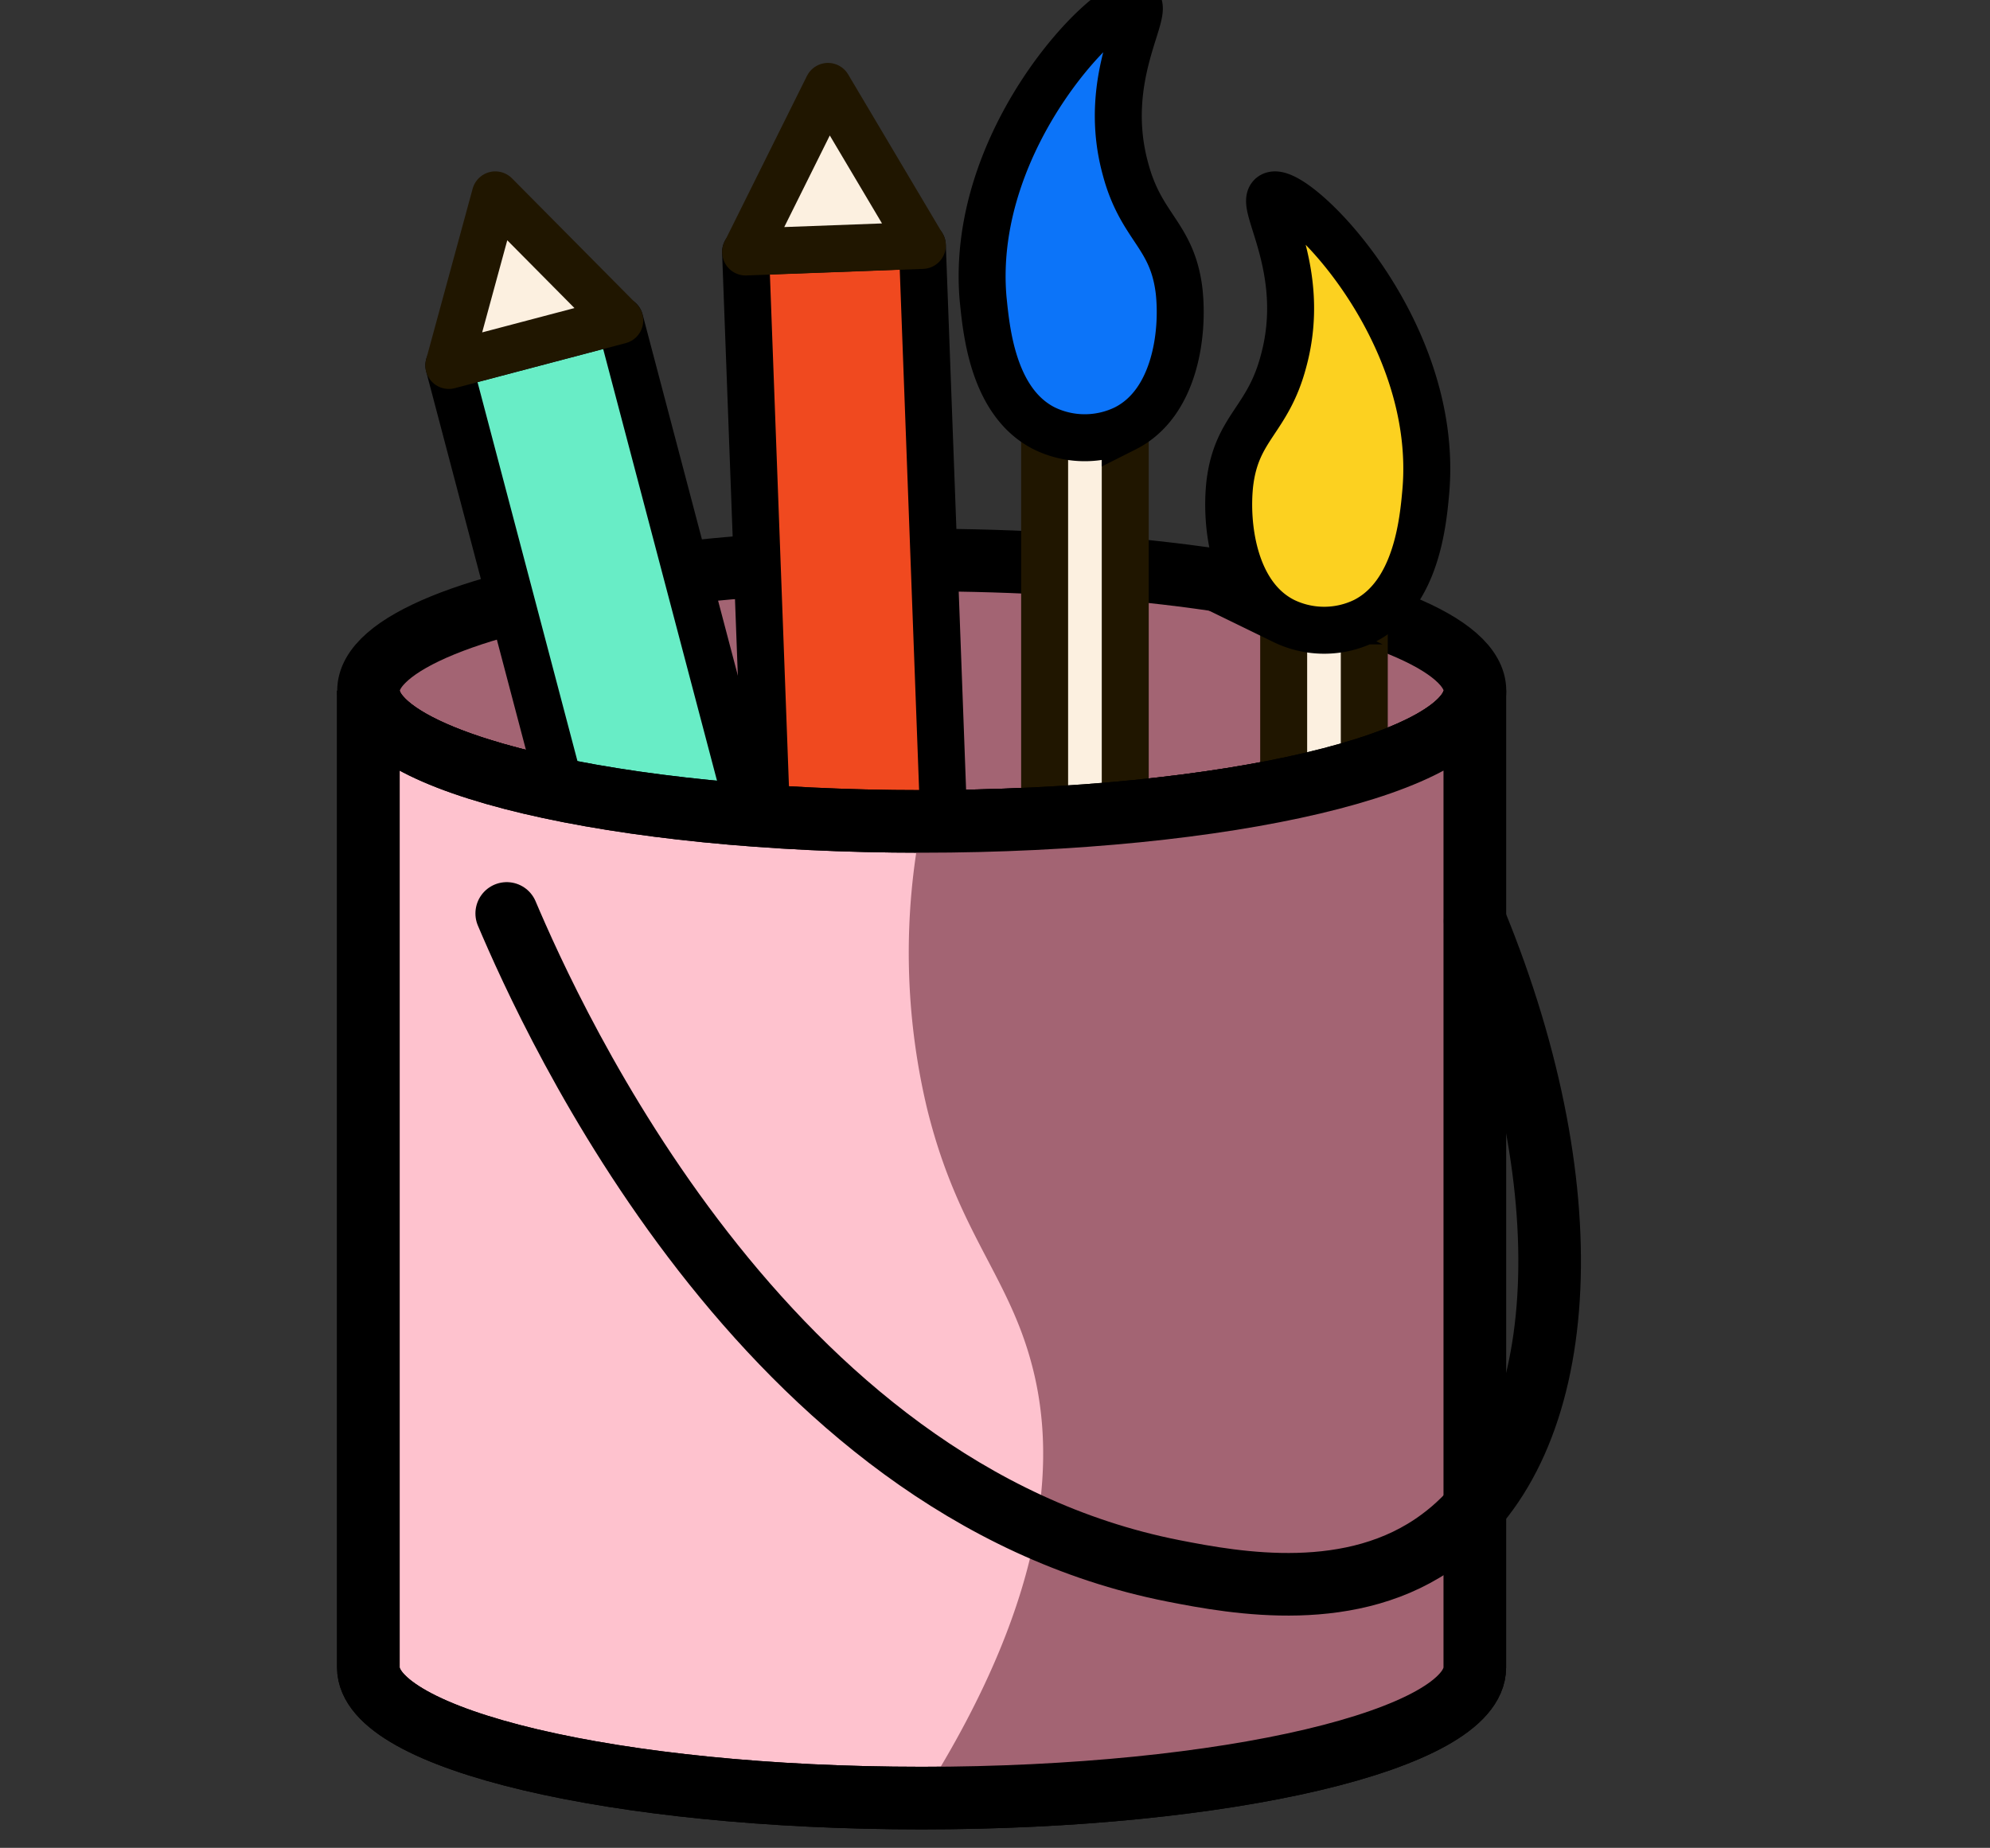 <svg id="Слой_1" data-name="Слой 1" xmlns="http://www.w3.org/2000/svg" viewBox="0 0 127.12 118.06">
  <rect x="0" y="0" width="127.12" height="118.06" fill="#333333" stroke="none"/>
  <title>credits</title>
  <ellipse cx="58.88" cy="44.13" rx="35.34" ry="8.35" fill="#a36473" stroke="#000" stroke-miterlimit="10" stroke-width="4"/>
  <rect x="66.73" y="27.38" width="5.15" height="36.13" fill="#fcf0e0" stroke="#201600" stroke-linecap="round" stroke-linejoin="round" stroke-width="3"/>
  <rect x="81.99" y="39.68" width="5.15" height="36.13" transform="translate(169.14 115.49) rotate(-180)" fill="#fcf0e0" stroke="#201600" stroke-linecap="round" stroke-linejoin="round" stroke-width="3"/>
  <rect x="33.2" y="21.29" width="11.3" height="36.99" transform="translate(-8.86 11.22) rotate(-14.77)" fill="#68edc6" stroke="#000" stroke-linecap="round" stroke-linejoin="round" stroke-width="3"/>
  <rect x="48.35" y="15.87" width="11.3" height="39.23" transform="translate(-1.28 2.03) rotate(-2.13)" fill="#f0491f" stroke="#000" stroke-linecap="round" stroke-linejoin="round" stroke-width="3"/>
  <path d="M66.73,27.38C63.38,25.71,63,21,62.8,19.09,61.89,8.6,71.24-.53,72.62.19c.9.47-2.32,4.71-.74,10.55,1,3.84,3,4.22,3.44,7.85.3,2.68-.24,7.17-3.44,8.78A5.9,5.9,0,0,1,66.73,27.38Z" fill="#0c74f9" stroke="#000" stroke-miterlimit="10" stroke-width="3"/>
  <path d="M87.15,39.68c3.35-1.68,3.76-6.39,3.93-8.29.91-10.49-8.44-19.62-9.82-18.9-.9.47,2.32,4.71.74,10.55-1,3.84-3,4.22-3.44,7.85-.3,2.68.24,7.17,3.44,8.78A5.9,5.9,0,0,0,87.15,39.68Z" fill="#fcd120" stroke="#000" stroke-miterlimit="10" stroke-width="3"/>
  <polygon points="31.64 12.45 39.59 20.47 28.67 23.35 31.64 12.45" fill="#fcf0e0" stroke="#201600" stroke-linecap="round" stroke-linejoin="round" stroke-width="3"/>
  <polygon points="52.89 5.52 58.92 15.68 47.63 16.1 52.89 5.52" fill="#fcf0e0" stroke="#201600" stroke-linecap="round" stroke-linejoin="round" stroke-width="3"/>
  <path d="M23.53,44.13c0,4.61,15.82,8.35,35.34,8.35s35.34-3.74,35.34-8.35v62.4c0,4.61-15.82,8.35-35.34,8.35s-35.34-3.74-35.34-8.35Z" fill="#fec2ce" stroke="#000" stroke-miterlimit="10" stroke-width="4"/>
  <path d="M58.88,52.47a46.07,46.07,0,0,0,25-2.44,44.07,44.07,0,0,0,10.35-5.9v62.4a68.22,68.22,0,0,1-11.63,5,69.12,69.12,0,0,1-23.72,3.32c8.5-13.39,8.55-22.32,6.94-28-1.55-5.53-4.73-8.34-6.62-16.11A43,43,0,0,1,58.88,52.47Z" fill="#a36473"/>
  <path d="M32.37,58.36c2.87,6.75,16.4,36.84,42.57,42,4.07.8,11.5,2.14,17.07-2,8.21-6.05,9.47-21.86,2.22-39.51" fill="none" stroke="#000" stroke-linecap="round" stroke-linejoin="round" stroke-width="4"/>
  <path d="M23.53,44.13c0,4.61,15.82,8.35,35.34,8.35s35.34-3.74,35.34-8.35v62.4c0,4.61-15.82,8.35-35.34,8.35s-35.34-3.74-35.34-8.35Z" fill="none" stroke="#000" stroke-miterlimit="10" stroke-width="4"/>
</svg>
